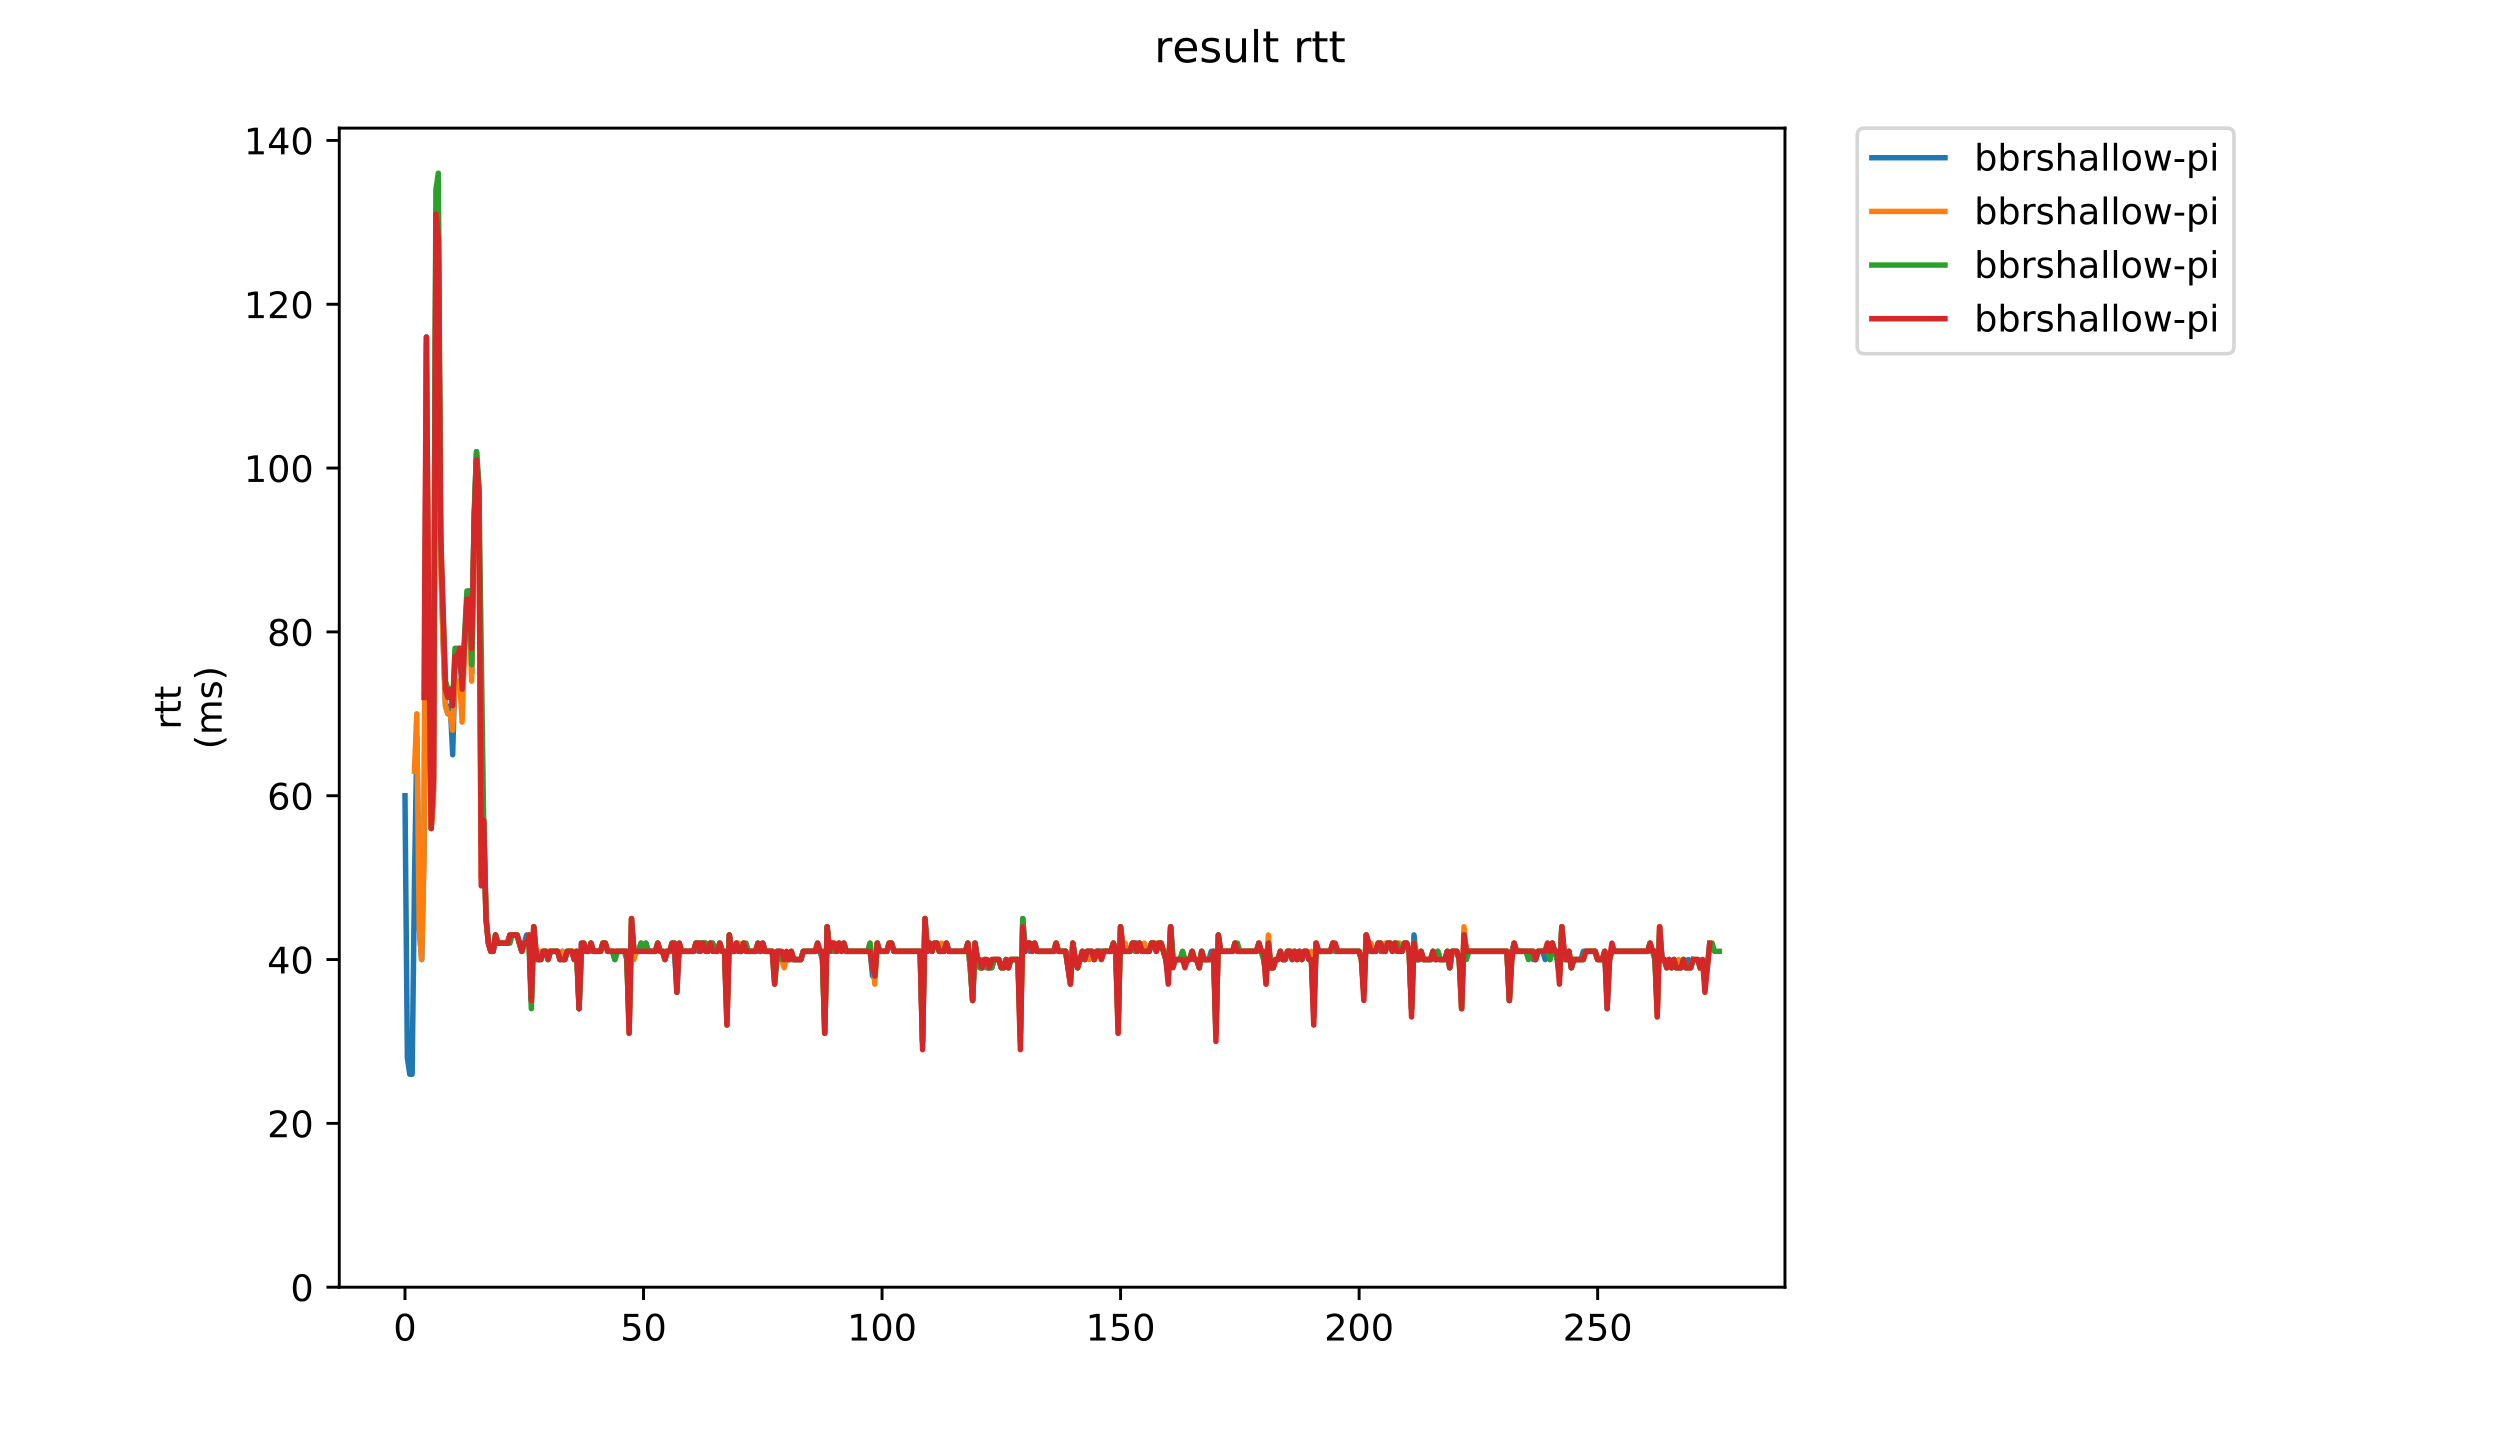 <?xml version="1.0" encoding="utf-8" standalone="no"?>
<!DOCTYPE svg PUBLIC "-//W3C//DTD SVG 1.1//EN"
  "http://www.w3.org/Graphics/SVG/1.1/DTD/svg11.dtd">
<!-- Created with matplotlib (https://matplotlib.org/) -->
<svg height="396pt" version="1.1" viewBox="0 0 684 396" width="684pt" xmlns="http://www.w3.org/2000/svg" xmlns:xlink="http://www.w3.org/1999/xlink">
 <defs>
  <style type="text/css">
*{stroke-linecap:butt;stroke-linejoin:round;}
  </style>
 </defs>
 <g id="figure_1">
  <g id="patch_1">
   <path d="M 0 396 
L 684 396 
L 684 0 
L 0 0 
z
" style="fill:#ffffff;"/>
  </g>
  <g id="axes_1">
   <g id="patch_2">
    <path d="M 92.824 352.174 
L 488.365 352.174 
L 488.365 35.062 
L 92.824 35.062 
z
" style="fill:#ffffff;"/>
   </g>
   <g id="matplotlib.axis_1">
    <g id="xtick_1">
     <g id="line2d_1">
      <defs>
       <path d="M 0 0 
L 0 3.5 
" id="me4e206b8cd" style="stroke:#000000;stroke-width:0.8;"/>
      </defs>
      <g>
       <use style="stroke:#000000;stroke-width:0.8;" x="110.803" xlink:href="#me4e206b8cd" y="352.174"/>
      </g>
     </g>
     <g id="text_1">
      <!-- 0 -->
      <defs>
       <path d="M 31.781 66.406 
Q 24.172 66.406 20.328 58.906 
Q 16.5 51.422 16.5 36.375 
Q 16.5 21.391 20.328 13.891 
Q 24.172 6.391 31.781 6.391 
Q 39.453 6.391 43.281 13.891 
Q 47.125 21.391 47.125 36.375 
Q 47.125 51.422 43.281 58.906 
Q 39.453 66.406 31.781 66.406 
z
M 31.781 74.219 
Q 44.047 74.219 50.516 64.516 
Q 56.984 54.828 56.984 36.375 
Q 56.984 17.969 50.516 8.266 
Q 44.047 -1.422 31.781 -1.422 
Q 19.531 -1.422 13.062 8.266 
Q 6.594 17.969 6.594 36.375 
Q 6.594 54.828 13.062 64.516 
Q 19.531 74.219 31.781 74.219 
z
" id="DejaVuSans-48"/>
      </defs>
      <g transform="translate(107.622 366.773)scale(0.1 -0.1)">
       <use xlink:href="#DejaVuSans-48"/>
      </g>
     </g>
    </g>
    <g id="xtick_2">
     <g id="line2d_2">
      <g>
       <use style="stroke:#000000;stroke-width:0.8;" x="176.066" xlink:href="#me4e206b8cd" y="352.174"/>
      </g>
     </g>
     <g id="text_2">
      <!-- 50 -->
      <defs>
       <path d="M 10.797 72.906 
L 49.516 72.906 
L 49.516 64.594 
L 19.828 64.594 
L 19.828 46.734 
Q 21.969 47.469 24.109 47.828 
Q 26.266 48.188 28.422 48.188 
Q 40.625 48.188 47.75 41.5 
Q 54.891 34.812 54.891 23.391 
Q 54.891 11.625 47.562 5.094 
Q 40.234 -1.422 26.906 -1.422 
Q 22.312 -1.422 17.547 -0.641 
Q 12.797 0.141 7.719 1.703 
L 7.719 11.625 
Q 12.109 9.234 16.797 8.062 
Q 21.484 6.891 26.703 6.891 
Q 35.156 6.891 40.078 11.328 
Q 45.016 15.766 45.016 23.391 
Q 45.016 31 40.078 35.438 
Q 35.156 39.891 26.703 39.891 
Q 22.75 39.891 18.812 39.016 
Q 14.891 38.141 10.797 36.281 
z
" id="DejaVuSans-53"/>
      </defs>
      <g transform="translate(169.704 366.773)scale(0.1 -0.1)">
       <use xlink:href="#DejaVuSans-53"/>
       <use x="63.623" xlink:href="#DejaVuSans-48"/>
      </g>
     </g>
    </g>
    <g id="xtick_3">
     <g id="line2d_3">
      <g>
       <use style="stroke:#000000;stroke-width:0.8;" x="241.33" xlink:href="#me4e206b8cd" y="352.174"/>
      </g>
     </g>
     <g id="text_3">
      <!-- 100 -->
      <defs>
       <path d="M 12.406 8.297 
L 28.516 8.297 
L 28.516 63.922 
L 10.984 60.406 
L 10.984 69.391 
L 28.422 72.906 
L 38.281 72.906 
L 38.281 8.297 
L 54.391 8.297 
L 54.391 0 
L 12.406 0 
z
" id="DejaVuSans-49"/>
      </defs>
      <g transform="translate(231.786 366.773)scale(0.1 -0.1)">
       <use xlink:href="#DejaVuSans-49"/>
       <use x="63.623" xlink:href="#DejaVuSans-48"/>
       <use x="127.246" xlink:href="#DejaVuSans-48"/>
      </g>
     </g>
    </g>
    <g id="xtick_4">
     <g id="line2d_4">
      <g>
       <use style="stroke:#000000;stroke-width:0.8;" x="306.593" xlink:href="#me4e206b8cd" y="352.174"/>
      </g>
     </g>
     <g id="text_4">
      <!-- 150 -->
      <g transform="translate(297.05 366.773)scale(0.1 -0.1)">
       <use xlink:href="#DejaVuSans-49"/>
       <use x="63.623" xlink:href="#DejaVuSans-53"/>
       <use x="127.246" xlink:href="#DejaVuSans-48"/>
      </g>
     </g>
    </g>
    <g id="xtick_5">
     <g id="line2d_5">
      <g>
       <use style="stroke:#000000;stroke-width:0.8;" x="371.857" xlink:href="#me4e206b8cd" y="352.174"/>
      </g>
     </g>
     <g id="text_5">
      <!-- 200 -->
      <defs>
       <path d="M 19.188 8.297 
L 53.609 8.297 
L 53.609 0 
L 7.328 0 
L 7.328 8.297 
Q 12.938 14.109 22.625 23.891 
Q 32.328 33.688 34.812 36.531 
Q 39.547 41.844 41.422 45.531 
Q 43.312 49.219 43.312 52.781 
Q 43.312 58.594 39.234 62.25 
Q 35.156 65.922 28.609 65.922 
Q 23.969 65.922 18.812 64.312 
Q 13.672 62.703 7.812 59.422 
L 7.812 69.391 
Q 13.766 71.781 18.938 73 
Q 24.125 74.219 28.422 74.219 
Q 39.75 74.219 46.484 68.547 
Q 53.219 62.891 53.219 53.422 
Q 53.219 48.922 51.531 44.891 
Q 49.859 40.875 45.406 35.406 
Q 44.188 33.984 37.641 27.219 
Q 31.109 20.453 19.188 8.297 
z
" id="DejaVuSans-50"/>
      </defs>
      <g transform="translate(362.313 366.773)scale(0.1 -0.1)">
       <use xlink:href="#DejaVuSans-50"/>
       <use x="63.623" xlink:href="#DejaVuSans-48"/>
       <use x="127.246" xlink:href="#DejaVuSans-48"/>
      </g>
     </g>
    </g>
    <g id="xtick_6">
     <g id="line2d_6">
      <g>
       <use style="stroke:#000000;stroke-width:0.8;" x="437.12" xlink:href="#me4e206b8cd" y="352.174"/>
      </g>
     </g>
     <g id="text_6">
      <!-- 250 -->
      <g transform="translate(427.576 366.773)scale(0.1 -0.1)">
       <use xlink:href="#DejaVuSans-50"/>
       <use x="63.623" xlink:href="#DejaVuSans-53"/>
       <use x="127.246" xlink:href="#DejaVuSans-48"/>
      </g>
     </g>
    </g>
   </g>
   <g id="matplotlib.axis_2">
    <g id="ytick_1">
     <g id="line2d_7">
      <defs>
       <path d="M 0 0 
L -3.5 0 
" id="m0de2f768b2" style="stroke:#000000;stroke-width:0.8;"/>
      </defs>
      <g>
       <use style="stroke:#000000;stroke-width:0.8;" x="92.824" xlink:href="#m0de2f768b2" y="352.174"/>
      </g>
     </g>
     <g id="text_7">
      <!-- 0 -->
      <g transform="translate(79.461 355.973)scale(0.1 -0.1)">
       <use xlink:href="#DejaVuSans-48"/>
      </g>
     </g>
    </g>
    <g id="ytick_2">
     <g id="line2d_8">
      <g>
       <use style="stroke:#000000;stroke-width:0.8;" x="92.824" xlink:href="#m0de2f768b2" y="307.353"/>
      </g>
     </g>
     <g id="text_8">
      <!-- 20 -->
      <g transform="translate(73.099 311.152)scale(0.1 -0.1)">
       <use xlink:href="#DejaVuSans-50"/>
       <use x="63.623" xlink:href="#DejaVuSans-48"/>
      </g>
     </g>
    </g>
    <g id="ytick_3">
     <g id="line2d_9">
      <g>
       <use style="stroke:#000000;stroke-width:0.8;" x="92.824" xlink:href="#m0de2f768b2" y="262.531"/>
      </g>
     </g>
     <g id="text_9">
      <!-- 40 -->
      <defs>
       <path d="M 37.797 64.312 
L 12.891 25.391 
L 37.797 25.391 
z
M 35.203 72.906 
L 47.609 72.906 
L 47.609 25.391 
L 58.016 25.391 
L 58.016 17.188 
L 47.609 17.188 
L 47.609 0 
L 37.797 0 
L 37.797 17.188 
L 4.891 17.188 
L 4.891 26.703 
z
" id="DejaVuSans-52"/>
      </defs>
      <g transform="translate(73.099 266.331)scale(0.1 -0.1)">
       <use xlink:href="#DejaVuSans-52"/>
       <use x="63.623" xlink:href="#DejaVuSans-48"/>
      </g>
     </g>
    </g>
    <g id="ytick_4">
     <g id="line2d_10">
      <g>
       <use style="stroke:#000000;stroke-width:0.8;" x="92.824" xlink:href="#m0de2f768b2" y="217.71"/>
      </g>
     </g>
     <g id="text_10">
      <!-- 60 -->
      <defs>
       <path d="M 33.016 40.375 
Q 26.375 40.375 22.484 35.828 
Q 18.609 31.297 18.609 23.391 
Q 18.609 15.531 22.484 10.953 
Q 26.375 6.391 33.016 6.391 
Q 39.656 6.391 43.531 10.953 
Q 47.406 15.531 47.406 23.391 
Q 47.406 31.297 43.531 35.828 
Q 39.656 40.375 33.016 40.375 
z
M 52.594 71.297 
L 52.594 62.312 
Q 48.875 64.062 45.094 64.984 
Q 41.312 65.922 37.594 65.922 
Q 27.828 65.922 22.672 59.328 
Q 17.531 52.734 16.797 39.406 
Q 19.672 43.656 24.016 45.922 
Q 28.375 48.188 33.594 48.188 
Q 44.578 48.188 50.953 41.516 
Q 57.328 34.859 57.328 23.391 
Q 57.328 12.156 50.688 5.359 
Q 44.047 -1.422 33.016 -1.422 
Q 20.359 -1.422 13.672 8.266 
Q 6.984 17.969 6.984 36.375 
Q 6.984 53.656 15.188 63.938 
Q 23.391 74.219 37.203 74.219 
Q 40.922 74.219 44.703 73.484 
Q 48.484 72.75 52.594 71.297 
z
" id="DejaVuSans-54"/>
      </defs>
      <g transform="translate(73.099 221.509)scale(0.1 -0.1)">
       <use xlink:href="#DejaVuSans-54"/>
       <use x="63.623" xlink:href="#DejaVuSans-48"/>
      </g>
     </g>
    </g>
    <g id="ytick_5">
     <g id="line2d_11">
      <g>
       <use style="stroke:#000000;stroke-width:0.8;" x="92.824" xlink:href="#m0de2f768b2" y="172.888"/>
      </g>
     </g>
     <g id="text_11">
      <!-- 80 -->
      <defs>
       <path d="M 31.781 34.625 
Q 24.75 34.625 20.719 30.859 
Q 16.703 27.094 16.703 20.516 
Q 16.703 13.922 20.719 10.156 
Q 24.75 6.391 31.781 6.391 
Q 38.812 6.391 42.859 10.172 
Q 46.922 13.969 46.922 20.516 
Q 46.922 27.094 42.891 30.859 
Q 38.875 34.625 31.781 34.625 
z
M 21.922 38.812 
Q 15.578 40.375 12.031 44.719 
Q 8.5 49.078 8.5 55.328 
Q 8.5 64.062 14.719 69.141 
Q 20.953 74.219 31.781 74.219 
Q 42.672 74.219 48.875 69.141 
Q 55.078 64.062 55.078 55.328 
Q 55.078 49.078 51.531 44.719 
Q 48 40.375 41.703 38.812 
Q 48.828 37.156 52.797 32.312 
Q 56.781 27.484 56.781 20.516 
Q 56.781 9.906 50.312 4.234 
Q 43.844 -1.422 31.781 -1.422 
Q 19.734 -1.422 13.25 4.234 
Q 6.781 9.906 6.781 20.516 
Q 6.781 27.484 10.781 32.312 
Q 14.797 37.156 21.922 38.812 
z
M 18.312 54.391 
Q 18.312 48.734 21.844 45.562 
Q 25.391 42.391 31.781 42.391 
Q 38.141 42.391 41.719 45.562 
Q 45.312 48.734 45.312 54.391 
Q 45.312 60.062 41.719 63.234 
Q 38.141 66.406 31.781 66.406 
Q 25.391 66.406 21.844 63.234 
Q 18.312 60.062 18.312 54.391 
z
" id="DejaVuSans-56"/>
      </defs>
      <g transform="translate(73.099 176.688)scale(0.1 -0.1)">
       <use xlink:href="#DejaVuSans-56"/>
       <use x="63.623" xlink:href="#DejaVuSans-48"/>
      </g>
     </g>
    </g>
    <g id="ytick_6">
     <g id="line2d_12">
      <g>
       <use style="stroke:#000000;stroke-width:0.8;" x="92.824" xlink:href="#m0de2f768b2" y="128.067"/>
      </g>
     </g>
     <g id="text_12">
      <!-- 100 -->
      <g transform="translate(66.736 131.866)scale(0.1 -0.1)">
       <use xlink:href="#DejaVuSans-49"/>
       <use x="63.623" xlink:href="#DejaVuSans-48"/>
       <use x="127.246" xlink:href="#DejaVuSans-48"/>
      </g>
     </g>
    </g>
    <g id="ytick_7">
     <g id="line2d_13">
      <g>
       <use style="stroke:#000000;stroke-width:0.8;" x="92.824" xlink:href="#m0de2f768b2" y="83.246"/>
      </g>
     </g>
     <g id="text_13">
      <!-- 120 -->
      <g transform="translate(66.736 87.045)scale(0.1 -0.1)">
       <use xlink:href="#DejaVuSans-49"/>
       <use x="63.623" xlink:href="#DejaVuSans-50"/>
       <use x="127.246" xlink:href="#DejaVuSans-48"/>
      </g>
     </g>
    </g>
    <g id="ytick_8">
     <g id="line2d_14">
      <g>
       <use style="stroke:#000000;stroke-width:0.8;" x="92.824" xlink:href="#m0de2f768b2" y="38.424"/>
      </g>
     </g>
     <g id="text_14">
      <!-- 140 -->
      <g transform="translate(66.736 42.223)scale(0.1 -0.1)">
       <use xlink:href="#DejaVuSans-49"/>
       <use x="63.623" xlink:href="#DejaVuSans-52"/>
       <use x="127.246" xlink:href="#DejaVuSans-48"/>
      </g>
     </g>
    </g>
    <g id="text_15">
     <!-- rtt -->
     <defs>
      <path d="M 41.109 46.297 
Q 39.594 47.172 37.812 47.578 
Q 36.031 48 33.891 48 
Q 26.266 48 22.188 43.047 
Q 18.109 38.094 18.109 28.812 
L 18.109 0 
L 9.078 0 
L 9.078 54.688 
L 18.109 54.688 
L 18.109 46.188 
Q 20.953 51.172 25.484 53.578 
Q 30.031 56 36.531 56 
Q 37.453 56 38.578 55.875 
Q 39.703 55.766 41.062 55.516 
z
" id="DejaVuSans-114"/>
      <path d="M 18.312 70.219 
L 18.312 54.688 
L 36.812 54.688 
L 36.812 47.703 
L 18.312 47.703 
L 18.312 18.016 
Q 18.312 11.328 20.141 9.422 
Q 21.969 7.516 27.594 7.516 
L 36.812 7.516 
L 36.812 0 
L 27.594 0 
Q 17.188 0 13.234 3.875 
Q 9.281 7.766 9.281 18.016 
L 9.281 47.703 
L 2.688 47.703 
L 2.688 54.688 
L 9.281 54.688 
L 9.281 70.219 
z
" id="DejaVuSans-116"/>
     </defs>
     <g transform="translate(49.459 199.594)rotate(-90)scale(0.1 -0.1)">
      <use xlink:href="#DejaVuSans-114"/>
      <use x="41.113" xlink:href="#DejaVuSans-116"/>
      <use x="80.322" xlink:href="#DejaVuSans-116"/>
     </g>
     <!-- (ms) -->
     <defs>
      <path d="M 31 75.875 
Q 24.469 64.656 21.281 53.656 
Q 18.109 42.672 18.109 31.391 
Q 18.109 20.125 21.312 9.062 
Q 24.516 -2 31 -13.188 
L 23.188 -13.188 
Q 15.875 -1.703 12.234 9.375 
Q 8.594 20.453 8.594 31.391 
Q 8.594 42.281 12.203 53.312 
Q 15.828 64.359 23.188 75.875 
z
" id="DejaVuSans-40"/>
      <path d="M 52 44.188 
Q 55.375 50.25 60.062 53.125 
Q 64.75 56 71.094 56 
Q 79.641 56 84.281 50.016 
Q 88.922 44.047 88.922 33.016 
L 88.922 0 
L 79.891 0 
L 79.891 32.719 
Q 79.891 40.578 77.094 44.375 
Q 74.312 48.188 68.609 48.188 
Q 61.625 48.188 57.562 43.547 
Q 53.516 38.922 53.516 30.906 
L 53.516 0 
L 44.484 0 
L 44.484 32.719 
Q 44.484 40.625 41.703 44.406 
Q 38.922 48.188 33.109 48.188 
Q 26.219 48.188 22.156 43.531 
Q 18.109 38.875 18.109 30.906 
L 18.109 0 
L 9.078 0 
L 9.078 54.688 
L 18.109 54.688 
L 18.109 46.188 
Q 21.188 51.219 25.484 53.609 
Q 29.781 56 35.688 56 
Q 41.656 56 45.828 52.969 
Q 50 49.953 52 44.188 
z
" id="DejaVuSans-109"/>
      <path d="M 44.281 53.078 
L 44.281 44.578 
Q 40.484 46.531 36.375 47.5 
Q 32.281 48.484 27.875 48.484 
Q 21.188 48.484 17.844 46.438 
Q 14.5 44.391 14.5 40.281 
Q 14.5 37.156 16.891 35.375 
Q 19.281 33.594 26.516 31.984 
L 29.594 31.297 
Q 39.156 29.25 43.188 25.516 
Q 47.219 21.781 47.219 15.094 
Q 47.219 7.469 41.188 3.016 
Q 35.156 -1.422 24.609 -1.422 
Q 20.219 -1.422 15.453 -0.562 
Q 10.688 0.297 5.422 2 
L 5.422 11.281 
Q 10.406 8.688 15.234 7.391 
Q 20.062 6.109 24.812 6.109 
Q 31.156 6.109 34.562 8.281 
Q 37.984 10.453 37.984 14.406 
Q 37.984 18.062 35.516 20.016 
Q 33.062 21.969 24.703 23.781 
L 21.578 24.516 
Q 13.234 26.266 9.516 29.906 
Q 5.812 33.547 5.812 39.891 
Q 5.812 47.609 11.281 51.797 
Q 16.75 56 26.812 56 
Q 31.781 56 36.172 55.266 
Q 40.578 54.547 44.281 53.078 
z
" id="DejaVuSans-115"/>
      <path d="M 8.016 75.875 
L 15.828 75.875 
Q 23.141 64.359 26.781 53.312 
Q 30.422 42.281 30.422 31.391 
Q 30.422 20.453 26.781 9.375 
Q 23.141 -1.703 15.828 -13.188 
L 8.016 -13.188 
Q 14.5 -2 17.703 9.062 
Q 20.906 20.125 20.906 31.391 
Q 20.906 42.672 17.703 53.656 
Q 14.5 64.656 8.016 75.875 
z
" id="DejaVuSans-41"/>
     </defs>
     <g transform="translate(60.657 204.995)rotate(-90)scale(0.1 -0.1)">
      <use xlink:href="#DejaVuSans-40"/>
      <use x="39.014" xlink:href="#DejaVuSans-109"/>
      <use x="136.426" xlink:href="#DejaVuSans-115"/>
      <use x="188.525" xlink:href="#DejaVuSans-41"/>
     </g>
    </g>
   </g>
   <g id="line2d_15">
    <path clip-path="url(#pbb7c2aef65)" d="M 110.803 217.71 
L 111.456 289.424 
L 112.108 293.906 
L 112.761 293.906 
L 113.414 240.121 
L 114.066 202.022 
L 114.719 253.567 
L 115.371 262.531 
L 116.024 231.156 
L 116.677 92.21 
L 117.329 188.576 
L 117.982 226.674 
L 118.635 215.469 
L 119.287 63.076 
L 119.94 69.799 
L 120.593 152.719 
L 121.245 175.129 
L 121.898 193.058 
L 122.55 195.299 
L 123.203 193.058 
L 123.856 206.504 
L 124.508 181.853 
L 125.161 181.853 
L 125.814 179.612 
L 126.466 188.576 
L 127.772 163.924 
L 128.424 161.683 
L 129.077 184.094 
L 129.729 141.513 
L 130.382 123.585 
L 131.035 134.79 
L 131.687 231.156 
L 132.34 224.433 
L 132.993 251.326 
L 133.645 258.049 
L 134.298 260.29 
L 134.951 260.29 
L 135.603 255.808 
L 136.256 258.049 
L 138.866 258.049 
L 139.519 255.808 
L 141.477 255.808 
L 142.782 260.29 
L 144.087 255.808 
L 144.74 255.808 
L 145.393 273.737 
L 146.045 253.567 
L 146.698 262.531 
L 148.003 262.531 
L 148.656 260.29 
L 149.308 260.29 
L 149.961 262.531 
L 150.614 260.29 
L 152.572 260.29 
L 153.224 262.531 
L 153.877 260.29 
L 154.53 262.531 
L 155.182 260.29 
L 156.487 260.29 
L 157.14 262.531 
L 157.793 260.29 
L 158.445 275.978 
L 159.098 258.049 
L 159.751 260.29 
L 161.056 260.29 
L 161.709 258.049 
L 162.361 260.29 
L 164.319 260.29 
L 164.972 258.049 
L 165.624 258.049 
L 166.277 260.29 
L 167.582 260.29 
L 168.235 262.531 
L 168.887 260.29 
L 171.498 260.29 
L 172.151 280.46 
L 172.803 253.567 
L 173.456 260.29 
L 174.761 260.29 
L 175.414 258.049 
L 176.066 260.29 
L 176.719 258.049 
L 177.372 260.29 
L 179.33 260.29 
L 179.982 258.049 
L 180.635 260.29 
L 181.288 260.29 
L 181.94 262.531 
L 182.593 260.29 
L 183.245 260.29 
L 183.898 258.049 
L 184.551 260.29 
L 185.203 271.496 
L 185.856 258.049 
L 186.509 260.29 
L 189.772 260.29 
L 190.424 258.049 
L 191.077 260.29 
L 191.73 258.049 
L 193.035 258.049 
L 193.688 260.29 
L 194.34 258.049 
L 194.993 258.049 
L 195.645 260.29 
L 196.298 260.29 
L 196.951 258.049 
L 197.603 260.29 
L 198.256 260.29 
L 198.909 278.219 
L 199.561 255.808 
L 200.214 260.29 
L 200.867 260.29 
L 201.519 258.049 
L 202.172 260.29 
L 202.824 260.29 
L 203.477 258.049 
L 204.13 260.29 
L 206.74 260.29 
L 207.393 258.049 
L 208.046 260.29 
L 208.698 258.049 
L 209.351 260.29 
L 211.309 260.29 
L 211.961 267.013 
L 212.614 260.29 
L 213.267 260.29 
L 213.919 262.531 
L 219.14 262.531 
L 219.793 260.29 
L 223.056 260.29 
L 223.709 258.049 
L 225.014 262.531 
L 225.667 280.46 
L 226.319 253.567 
L 226.972 260.29 
L 227.625 258.049 
L 228.277 260.29 
L 228.93 260.29 
L 229.582 258.049 
L 230.235 260.29 
L 230.888 258.049 
L 231.54 260.29 
L 238.067 260.29 
L 238.719 267.013 
L 239.372 267.013 
L 240.025 258.049 
L 240.677 260.29 
L 242.635 260.29 
L 243.288 258.049 
L 243.94 258.049 
L 244.593 260.29 
L 251.772 260.29 
L 252.425 284.942 
L 253.077 251.326 
L 253.73 260.29 
L 254.383 258.049 
L 255.035 260.29 
L 255.688 258.049 
L 256.34 258.049 
L 256.993 260.29 
L 258.298 260.29 
L 258.951 258.049 
L 259.604 260.29 
L 264.172 260.29 
L 264.825 258.049 
L 265.477 264.772 
L 266.13 273.737 
L 266.783 258.049 
L 267.435 262.531 
L 268.088 264.772 
L 268.741 264.772 
L 269.393 262.531 
L 270.046 264.772 
L 271.351 264.772 
L 272.004 262.531 
L 273.309 262.531 
L 273.962 264.772 
L 274.614 264.772 
L 275.267 262.531 
L 275.919 264.772 
L 276.572 262.531 
L 278.53 262.531 
L 279.183 282.701 
L 279.835 251.326 
L 280.488 260.29 
L 281.141 258.049 
L 281.793 260.29 
L 282.446 260.29 
L 283.098 258.049 
L 283.751 260.29 
L 288.32 260.29 
L 288.972 258.049 
L 289.625 260.29 
L 291.583 260.29 
L 292.235 264.772 
L 292.888 267.013 
L 293.541 258.049 
L 294.193 262.531 
L 294.846 264.772 
L 296.151 260.29 
L 296.804 262.531 
L 297.456 260.29 
L 298.762 260.29 
L 299.414 262.531 
L 300.067 260.29 
L 303.983 260.29 
L 304.635 258.049 
L 305.288 260.29 
L 305.941 280.46 
L 306.593 253.567 
L 307.246 260.29 
L 309.204 260.29 
L 309.856 258.049 
L 311.814 258.049 
L 312.467 260.29 
L 314.425 260.29 
L 315.078 258.049 
L 315.73 258.049 
L 316.383 260.29 
L 317.035 258.049 
L 317.688 258.049 
L 318.993 262.531 
L 319.646 267.013 
L 320.299 253.567 
L 320.951 262.531 
L 325.52 262.531 
L 326.172 260.29 
L 326.825 262.531 
L 327.478 262.531 
L 328.13 264.772 
L 328.783 260.29 
L 329.435 262.531 
L 330.741 262.531 
L 331.393 260.29 
L 332.046 260.29 
L 332.699 282.701 
L 333.351 255.808 
L 334.004 260.29 
L 337.267 260.29 
L 337.92 258.049 
L 338.572 260.29 
L 343.793 260.29 
L 344.446 258.049 
L 346.404 264.772 
L 347.057 258.049 
L 347.709 264.772 
L 348.362 264.772 
L 349.014 262.531 
L 349.667 262.531 
L 350.32 260.29 
L 350.972 262.531 
L 351.625 262.531 
L 352.278 260.29 
L 352.93 260.29 
L 353.583 262.531 
L 354.236 260.29 
L 354.888 262.531 
L 355.541 260.29 
L 356.193 262.531 
L 356.846 260.29 
L 357.499 260.29 
L 358.151 262.531 
L 358.804 262.531 
L 359.457 278.219 
L 360.109 258.049 
L 360.762 260.29 
L 364.025 260.29 
L 364.678 258.049 
L 365.33 260.29 
L 371.857 260.29 
L 372.509 262.531 
L 373.162 271.496 
L 373.815 255.808 
L 375.12 260.29 
L 376.425 260.29 
L 377.078 258.049 
L 377.73 260.29 
L 379.036 260.29 
L 379.688 258.049 
L 380.341 258.049 
L 380.994 260.29 
L 381.646 258.049 
L 382.299 260.29 
L 383.604 260.29 
L 384.257 258.049 
L 384.909 258.049 
L 385.562 260.29 
L 386.215 275.978 
L 386.867 255.808 
L 387.52 262.531 
L 388.173 262.531 
L 388.825 260.29 
L 389.478 262.531 
L 391.436 262.531 
L 392.088 260.29 
L 392.741 262.531 
L 393.394 260.29 
L 394.046 262.531 
L 395.352 262.531 
L 396.004 260.29 
L 396.657 264.772 
L 397.309 260.29 
L 398.615 260.29 
L 399.267 262.531 
L 399.92 273.737 
L 400.573 255.808 
L 401.225 260.29 
L 412.32 260.29 
L 412.973 273.737 
L 413.625 260.29 
L 414.278 258.049 
L 414.931 260.29 
L 418.846 260.29 
L 419.499 262.531 
L 420.152 262.531 
L 420.804 260.29 
L 422.11 260.29 
L 422.762 262.531 
L 423.415 260.29 
L 424.067 262.531 
L 424.72 258.049 
L 425.373 260.29 
L 426.025 260.29 
L 426.678 267.013 
L 427.331 253.567 
L 427.983 262.531 
L 428.636 262.531 
L 429.288 260.29 
L 429.941 264.772 
L 430.594 262.531 
L 432.552 262.531 
L 433.204 260.29 
L 436.467 260.29 
L 437.12 262.531 
L 438.425 262.531 
L 439.078 260.29 
L 439.731 275.978 
L 440.383 262.531 
L 441.036 260.29 
L 450.825 260.29 
L 451.478 258.049 
L 452.131 260.29 
L 452.783 260.29 
L 453.436 275.978 
L 454.089 253.567 
L 454.741 262.531 
L 455.394 262.531 
L 456.046 264.772 
L 456.699 262.531 
L 457.352 264.772 
L 458.004 262.531 
L 458.657 264.772 
L 459.962 264.772 
L 460.615 262.531 
L 461.268 264.772 
L 461.92 262.531 
L 462.573 264.772 
L 463.225 262.531 
L 463.225 262.531 
" style="fill:none;stroke:#1f77b4;stroke-linecap:square;stroke-width:1.5;"/>
   </g>
   <g id="line2d_16">
    <path clip-path="url(#pbb7c2aef65)" d="M 113.381 210.987 
L 114.034 195.299 
L 114.686 253.567 
L 115.339 262.531 
L 115.992 235.638 
L 116.644 94.451 
L 117.297 170.647 
L 117.949 226.674 
L 118.602 219.951 
L 119.255 65.317 
L 119.907 56.353 
L 120.56 152.719 
L 121.213 175.129 
L 121.865 193.058 
L 122.518 195.299 
L 123.17 195.299 
L 123.823 199.781 
L 124.476 186.335 
L 125.781 186.335 
L 126.434 197.54 
L 127.086 177.371 
L 127.739 166.165 
L 128.392 163.924 
L 129.044 186.335 
L 129.697 143.754 
L 130.349 125.826 
L 131.002 134.79 
L 131.655 240.121 
L 132.307 224.433 
L 132.96 251.326 
L 133.613 258.049 
L 134.265 260.29 
L 134.918 260.29 
L 135.571 255.808 
L 136.223 258.049 
L 138.834 258.049 
L 139.486 255.808 
L 141.444 255.808 
L 142.749 260.29 
L 143.402 258.049 
L 144.055 258.049 
L 144.707 255.808 
L 145.36 273.737 
L 146.013 253.567 
L 146.665 260.29 
L 147.318 262.531 
L 147.971 260.29 
L 152.539 260.29 
L 153.192 262.531 
L 153.844 260.29 
L 154.497 262.531 
L 155.15 260.29 
L 157.76 260.29 
L 158.413 273.737 
L 159.065 260.29 
L 159.718 258.049 
L 160.371 260.29 
L 161.023 260.29 
L 161.676 258.049 
L 162.329 260.29 
L 164.286 260.29 
L 164.939 258.049 
L 165.592 258.049 
L 166.244 260.29 
L 171.465 260.29 
L 172.118 282.701 
L 172.771 251.326 
L 173.423 262.531 
L 174.076 260.29 
L 174.729 260.29 
L 175.381 258.049 
L 176.034 260.29 
L 179.297 260.29 
L 179.95 258.049 
L 180.602 260.29 
L 181.255 260.29 
L 181.908 262.531 
L 182.56 260.29 
L 183.865 260.29 
L 184.518 258.049 
L 185.171 267.013 
L 185.823 260.29 
L 189.739 260.29 
L 190.392 258.049 
L 193.002 258.049 
L 193.655 260.29 
L 194.308 258.049 
L 194.96 260.29 
L 196.265 260.29 
L 196.918 258.049 
L 197.571 260.29 
L 198.223 260.29 
L 198.876 280.46 
L 199.529 255.808 
L 200.181 260.29 
L 201.487 260.29 
L 202.139 258.049 
L 202.792 260.29 
L 203.444 258.049 
L 204.097 260.29 
L 211.276 260.29 
L 211.929 264.772 
L 213.234 260.29 
L 214.539 264.772 
L 215.192 262.531 
L 215.845 262.531 
L 216.497 260.29 
L 217.15 262.531 
L 219.108 262.531 
L 219.76 260.29 
L 223.023 260.29 
L 223.676 258.049 
L 224.329 260.29 
L 224.981 260.29 
L 225.634 282.701 
L 226.287 253.567 
L 226.939 260.29 
L 227.592 258.049 
L 228.245 258.049 
L 228.897 260.29 
L 229.55 258.049 
L 230.202 260.29 
L 230.855 258.049 
L 231.508 260.29 
L 237.381 260.29 
L 238.034 258.049 
L 238.687 262.531 
L 239.339 269.255 
L 239.992 258.049 
L 240.645 260.29 
L 242.603 260.29 
L 243.255 258.049 
L 243.908 258.049 
L 244.56 260.29 
L 251.739 260.29 
L 252.392 284.942 
L 253.045 251.326 
L 253.697 260.29 
L 254.35 258.049 
L 255.003 260.29 
L 255.655 258.049 
L 256.308 258.049 
L 256.96 260.29 
L 257.613 258.049 
L 258.266 260.29 
L 258.918 258.049 
L 259.571 260.29 
L 264.139 260.29 
L 264.792 258.049 
L 265.445 264.772 
L 266.097 273.737 
L 266.75 258.049 
L 267.403 262.531 
L 268.055 264.772 
L 268.708 264.772 
L 269.361 262.531 
L 270.013 262.531 
L 270.666 264.772 
L 271.318 262.531 
L 273.276 262.531 
L 273.929 264.772 
L 274.582 264.772 
L 275.234 262.531 
L 275.887 264.772 
L 276.539 262.531 
L 278.497 262.531 
L 279.15 284.942 
L 279.803 253.567 
L 280.455 260.29 
L 281.108 258.049 
L 281.761 258.049 
L 282.413 260.29 
L 283.066 258.049 
L 283.718 260.29 
L 288.287 260.29 
L 288.94 258.049 
L 289.592 260.29 
L 291.55 260.29 
L 292.855 269.255 
L 293.508 258.049 
L 294.161 262.531 
L 294.813 264.772 
L 296.119 260.29 
L 296.771 262.531 
L 297.424 260.29 
L 298.076 262.531 
L 298.729 260.29 
L 299.382 262.531 
L 300.034 260.29 
L 300.687 260.29 
L 301.34 262.531 
L 301.992 260.29 
L 303.95 260.29 
L 304.603 258.049 
L 305.255 260.29 
L 305.908 282.701 
L 306.561 253.567 
L 307.213 258.049 
L 307.866 258.049 
L 308.519 260.29 
L 309.171 260.29 
L 309.824 258.049 
L 310.476 258.049 
L 311.129 260.29 
L 311.782 258.049 
L 312.434 260.29 
L 313.087 258.049 
L 313.74 260.29 
L 314.392 260.29 
L 315.045 258.049 
L 317.655 258.049 
L 318.308 260.29 
L 318.961 260.29 
L 319.613 267.013 
L 320.266 253.567 
L 320.919 262.531 
L 322.877 262.531 
L 323.529 260.29 
L 324.182 262.531 
L 325.487 262.531 
L 326.14 260.29 
L 326.792 262.531 
L 327.445 262.531 
L 328.098 264.772 
L 328.75 260.29 
L 329.403 262.531 
L 331.361 262.531 
L 332.013 260.29 
L 332.666 280.46 
L 333.319 258.049 
L 333.971 260.29 
L 337.234 260.29 
L 337.887 258.049 
L 338.54 260.29 
L 343.761 260.29 
L 344.413 258.049 
L 345.066 260.29 
L 345.719 260.29 
L 346.371 269.255 
L 347.024 255.808 
L 347.677 264.772 
L 348.329 264.772 
L 348.982 262.531 
L 349.634 262.531 
L 350.287 260.29 
L 350.94 262.531 
L 351.592 262.531 
L 352.245 260.29 
L 354.203 260.29 
L 354.856 262.531 
L 355.508 260.29 
L 356.161 262.531 
L 356.813 260.29 
L 357.466 260.29 
L 358.119 262.531 
L 358.771 260.29 
L 359.424 275.978 
L 360.077 258.049 
L 360.729 260.29 
L 363.992 260.29 
L 364.645 258.049 
L 365.298 260.29 
L 371.824 260.29 
L 372.477 262.531 
L 373.129 271.496 
L 373.782 255.808 
L 374.435 258.049 
L 375.087 258.049 
L 375.74 260.29 
L 376.392 260.29 
L 377.045 258.049 
L 377.698 258.049 
L 378.35 260.29 
L 379.003 258.049 
L 380.308 258.049 
L 380.961 260.29 
L 381.614 258.049 
L 382.919 258.049 
L 383.571 260.29 
L 384.224 258.049 
L 384.877 258.049 
L 385.529 260.29 
L 386.182 275.978 
L 386.835 258.049 
L 388.14 262.531 
L 388.793 260.29 
L 389.445 262.531 
L 391.403 262.531 
L 392.056 260.29 
L 392.708 262.531 
L 393.361 260.29 
L 394.014 262.531 
L 395.319 262.531 
L 395.972 260.29 
L 396.624 264.772 
L 397.277 260.29 
L 398.582 260.29 
L 399.235 262.531 
L 399.887 275.978 
L 400.54 253.567 
L 401.193 260.29 
L 412.287 260.29 
L 412.94 273.737 
L 413.593 262.531 
L 414.245 258.049 
L 414.898 260.29 
L 419.466 260.29 
L 420.119 262.531 
L 420.772 260.29 
L 422.73 260.29 
L 423.382 258.049 
L 424.035 260.29 
L 424.687 258.049 
L 425.34 260.29 
L 425.993 260.29 
L 426.645 267.013 
L 427.298 253.567 
L 427.951 260.29 
L 428.603 262.531 
L 429.256 260.29 
L 429.908 264.772 
L 430.561 262.531 
L 433.172 262.531 
L 433.824 260.29 
L 436.435 260.29 
L 437.087 262.531 
L 438.393 262.531 
L 439.045 260.29 
L 439.698 271.496 
L 440.351 262.531 
L 441.003 260.29 
L 450.793 260.29 
L 451.445 258.049 
L 452.098 260.29 
L 452.751 260.29 
L 453.403 278.219 
L 454.056 253.567 
L 454.709 262.531 
L 455.361 262.531 
L 456.014 264.772 
L 456.666 262.531 
L 457.319 264.772 
L 457.972 262.531 
L 458.624 264.772 
L 459.277 262.531 
L 459.93 264.772 
L 460.582 262.531 
L 461.235 264.772 
L 462.54 264.772 
L 463.193 262.531 
L 464.498 262.531 
L 465.151 264.772 
L 465.151 264.772 
" style="fill:none;stroke:#ff7f0e;stroke-linecap:square;stroke-width:1.5;"/>
   </g>
   <g id="line2d_17">
    <path clip-path="url(#pbb7c2aef65)" d="M 118.616 186.335 
L 119.269 51.871 
L 119.922 47.388 
L 120.574 148.237 
L 121.88 186.335 
L 122.532 188.576 
L 123.185 188.576 
L 123.837 193.058 
L 124.49 177.371 
L 125.795 177.371 
L 126.448 186.335 
L 127.753 161.683 
L 128.406 161.683 
L 129.059 181.853 
L 129.711 141.513 
L 130.364 123.585 
L 131.016 132.549 
L 132.322 224.433 
L 132.974 251.326 
L 133.627 258.049 
L 134.28 260.29 
L 134.932 260.29 
L 135.585 255.808 
L 136.238 258.049 
L 139.501 258.049 
L 140.153 255.808 
L 141.459 255.808 
L 142.764 260.29 
L 143.416 258.049 
L 144.722 258.049 
L 145.374 275.978 
L 146.027 253.567 
L 146.68 262.531 
L 147.985 262.531 
L 148.638 260.29 
L 149.29 260.29 
L 149.943 262.531 
L 150.595 260.29 
L 152.553 260.29 
L 153.206 262.531 
L 154.511 262.531 
L 155.164 260.29 
L 156.469 260.29 
L 157.122 262.531 
L 157.774 260.29 
L 158.427 275.978 
L 159.08 260.29 
L 159.732 258.049 
L 160.385 260.29 
L 161.038 260.29 
L 161.69 258.049 
L 162.343 260.29 
L 164.301 260.29 
L 164.953 258.049 
L 165.606 258.049 
L 166.259 260.29 
L 167.564 260.29 
L 168.217 262.531 
L 168.869 260.29 
L 170.827 260.29 
L 171.48 262.531 
L 172.132 280.46 
L 172.785 251.326 
L 173.438 260.29 
L 174.743 260.29 
L 175.396 258.049 
L 176.048 260.29 
L 176.701 258.049 
L 177.353 260.29 
L 179.311 260.29 
L 179.964 258.049 
L 180.617 260.29 
L 183.227 260.29 
L 183.88 258.049 
L 184.532 258.049 
L 185.185 269.255 
L 185.838 258.049 
L 186.49 260.29 
L 189.754 260.29 
L 190.406 258.049 
L 193.017 258.049 
L 193.669 260.29 
L 194.322 258.049 
L 194.975 258.049 
L 195.627 260.29 
L 196.28 260.29 
L 196.932 258.049 
L 197.585 260.29 
L 198.238 260.29 
L 198.89 278.219 
L 199.543 255.808 
L 200.196 260.29 
L 200.848 260.29 
L 201.501 258.049 
L 202.154 260.29 
L 202.806 260.29 
L 203.459 258.049 
L 204.111 258.049 
L 204.764 260.29 
L 206.722 260.29 
L 207.375 258.049 
L 208.027 260.29 
L 208.68 258.049 
L 209.333 260.29 
L 211.29 260.29 
L 211.943 269.255 
L 212.596 262.531 
L 213.248 260.29 
L 213.901 262.531 
L 215.859 262.531 
L 216.512 260.29 
L 217.164 262.531 
L 219.122 262.531 
L 219.775 260.29 
L 224.996 260.29 
L 225.648 282.701 
L 226.301 253.567 
L 226.954 260.29 
L 228.912 260.29 
L 229.564 258.049 
L 230.217 260.29 
L 230.869 258.049 
L 231.522 260.29 
L 237.396 260.29 
L 238.048 258.049 
L 238.701 264.772 
L 239.354 267.013 
L 240.006 258.049 
L 240.659 260.29 
L 242.617 260.29 
L 243.27 258.049 
L 243.922 258.049 
L 244.575 260.29 
L 251.754 260.29 
L 252.406 284.942 
L 253.059 251.326 
L 253.712 260.29 
L 254.364 258.049 
L 255.017 260.29 
L 255.67 258.049 
L 256.322 258.049 
L 256.975 260.29 
L 258.28 260.29 
L 258.933 258.049 
L 259.585 260.29 
L 264.154 260.29 
L 264.806 258.049 
L 265.459 264.772 
L 266.112 273.737 
L 266.764 258.049 
L 267.417 262.531 
L 268.07 264.772 
L 268.722 264.772 
L 269.375 262.531 
L 270.027 264.772 
L 271.333 264.772 
L 271.985 262.531 
L 273.291 262.531 
L 273.943 264.772 
L 274.596 264.772 
L 275.249 262.531 
L 275.901 264.772 
L 276.554 262.531 
L 278.512 262.531 
L 279.164 282.701 
L 279.817 251.326 
L 280.47 260.29 
L 281.122 258.049 
L 281.775 258.049 
L 282.428 260.29 
L 283.08 258.049 
L 283.733 260.29 
L 288.301 260.29 
L 288.954 258.049 
L 289.607 260.29 
L 291.564 260.29 
L 292.87 269.255 
L 293.522 258.049 
L 294.175 262.531 
L 294.828 264.772 
L 296.133 260.29 
L 296.785 262.531 
L 297.438 260.29 
L 298.743 260.29 
L 299.396 262.531 
L 300.049 260.29 
L 303.964 260.29 
L 304.617 258.049 
L 305.27 260.29 
L 305.922 280.46 
L 306.575 253.567 
L 307.228 260.29 
L 309.186 260.29 
L 309.838 258.049 
L 310.491 260.29 
L 311.143 260.29 
L 311.796 258.049 
L 312.449 260.29 
L 314.407 260.29 
L 315.059 258.049 
L 315.712 258.049 
L 316.365 260.29 
L 317.017 258.049 
L 317.67 258.049 
L 319.628 264.772 
L 320.28 253.567 
L 320.933 262.531 
L 322.891 262.531 
L 323.543 260.29 
L 324.196 262.531 
L 325.501 262.531 
L 326.154 260.29 
L 326.807 262.531 
L 327.459 262.531 
L 328.112 264.772 
L 328.765 260.29 
L 329.417 262.531 
L 331.375 262.531 
L 332.028 260.29 
L 332.68 282.701 
L 333.333 255.808 
L 333.986 260.29 
L 337.249 260.29 
L 337.901 258.049 
L 338.554 258.049 
L 339.207 260.29 
L 343.775 260.29 
L 344.428 258.049 
L 345.733 262.531 
L 346.386 267.013 
L 347.038 258.049 
L 347.691 264.772 
L 348.344 264.772 
L 348.996 262.531 
L 349.649 262.531 
L 350.301 260.29 
L 350.954 262.531 
L 351.607 262.531 
L 352.259 260.29 
L 352.912 260.29 
L 353.565 262.531 
L 354.217 260.29 
L 354.87 262.531 
L 355.523 260.29 
L 356.175 262.531 
L 356.828 260.29 
L 357.48 260.29 
L 358.133 262.531 
L 358.786 262.531 
L 359.438 275.978 
L 360.091 258.049 
L 360.744 260.29 
L 364.007 260.29 
L 364.659 258.049 
L 365.312 260.29 
L 371.838 260.29 
L 372.491 262.531 
L 373.144 271.496 
L 373.796 255.808 
L 374.449 260.29 
L 376.407 260.29 
L 377.059 258.049 
L 377.712 258.049 
L 378.365 260.29 
L 379.017 260.29 
L 379.67 258.049 
L 380.323 258.049 
L 380.975 260.29 
L 381.628 258.049 
L 382.281 258.049 
L 382.933 260.29 
L 383.586 260.29 
L 384.238 258.049 
L 384.891 258.049 
L 385.544 260.29 
L 386.196 275.978 
L 386.849 258.049 
L 387.502 262.531 
L 388.154 262.531 
L 388.807 260.29 
L 389.46 262.531 
L 391.417 262.531 
L 392.07 260.29 
L 392.723 262.531 
L 393.375 260.29 
L 394.028 262.531 
L 395.333 262.531 
L 395.986 260.29 
L 396.639 264.772 
L 397.291 260.29 
L 398.596 260.29 
L 399.249 262.531 
L 399.902 275.978 
L 400.554 255.808 
L 401.207 262.531 
L 401.86 260.29 
L 412.302 260.29 
L 412.954 273.737 
L 413.607 262.531 
L 414.26 258.049 
L 414.912 260.29 
L 417.523 260.29 
L 418.175 262.531 
L 418.828 260.29 
L 419.481 260.29 
L 420.133 262.531 
L 420.786 260.29 
L 423.397 260.29 
L 424.049 262.531 
L 424.702 258.049 
L 426.007 262.531 
L 426.66 267.013 
L 427.312 253.567 
L 427.965 262.531 
L 428.618 262.531 
L 429.27 260.29 
L 429.923 264.772 
L 430.575 262.531 
L 433.186 262.531 
L 433.839 260.29 
L 436.449 260.29 
L 437.102 262.531 
L 438.407 262.531 
L 439.06 260.29 
L 439.712 271.496 
L 440.365 262.531 
L 441.018 260.29 
L 450.807 260.29 
L 451.46 258.049 
L 452.765 262.531 
L 453.418 275.978 
L 454.07 255.808 
L 454.723 262.531 
L 455.376 262.531 
L 456.028 264.772 
L 456.681 262.531 
L 457.333 264.772 
L 457.986 262.531 
L 458.639 264.772 
L 459.944 264.772 
L 460.597 262.531 
L 461.249 264.772 
L 462.555 264.772 
L 463.207 262.531 
L 464.512 262.531 
L 465.165 264.772 
L 465.818 262.531 
L 466.47 269.255 
L 467.123 264.772 
L 467.776 258.049 
L 468.428 258.049 
L 469.081 260.29 
L 470.386 260.29 
L 470.386 260.29 
" style="fill:none;stroke:#2ca02c;stroke-linecap:square;stroke-width:1.5;"/>
   </g>
   <g id="line2d_18">
    <path clip-path="url(#pbb7c2aef65)" d="M 116.006 190.817 
L 116.658 92.21 
L 117.311 175.129 
L 117.964 226.674 
L 118.616 213.228 
L 119.269 58.594 
L 119.922 65.317 
L 120.574 145.996 
L 121.88 188.576 
L 122.532 190.817 
L 123.185 188.576 
L 123.837 193.058 
L 124.49 179.612 
L 125.143 179.612 
L 125.795 177.371 
L 126.448 188.576 
L 127.753 163.924 
L 128.406 163.924 
L 129.059 177.371 
L 129.711 143.754 
L 130.364 125.826 
L 131.016 134.79 
L 131.669 242.362 
L 132.322 224.433 
L 132.974 251.326 
L 133.627 258.049 
L 134.28 260.29 
L 134.932 260.29 
L 135.585 255.808 
L 136.238 258.049 
L 138.848 258.049 
L 139.501 255.808 
L 141.459 255.808 
L 142.764 260.29 
L 143.416 258.049 
L 144.069 258.049 
L 144.722 255.808 
L 145.374 273.737 
L 146.027 253.567 
L 146.68 260.29 
L 147.332 262.531 
L 147.985 262.531 
L 148.638 260.29 
L 149.29 260.29 
L 149.943 262.531 
L 150.595 260.29 
L 152.553 260.29 
L 153.206 262.531 
L 154.511 262.531 
L 155.164 260.29 
L 156.469 260.29 
L 157.122 262.531 
L 157.774 260.29 
L 158.427 275.978 
L 159.08 258.049 
L 159.732 258.049 
L 160.385 260.29 
L 161.038 260.29 
L 161.69 258.049 
L 162.343 260.29 
L 164.301 260.29 
L 164.953 258.049 
L 165.606 258.049 
L 166.259 260.29 
L 171.48 260.29 
L 172.132 282.701 
L 172.785 251.326 
L 173.438 260.29 
L 179.311 260.29 
L 179.964 258.049 
L 180.617 260.29 
L 181.269 260.29 
L 181.922 262.531 
L 182.575 260.29 
L 183.227 260.29 
L 183.88 258.049 
L 184.532 258.049 
L 185.185 271.496 
L 185.838 258.049 
L 186.49 260.29 
L 189.754 260.29 
L 190.406 258.049 
L 191.059 258.049 
L 191.711 260.29 
L 192.364 258.049 
L 193.017 260.29 
L 193.669 260.29 
L 194.322 258.049 
L 194.975 260.29 
L 196.28 260.29 
L 196.932 258.049 
L 197.585 260.29 
L 198.238 260.29 
L 198.89 280.46 
L 199.543 255.808 
L 200.196 260.29 
L 200.848 260.29 
L 201.501 258.049 
L 202.154 260.29 
L 202.806 260.29 
L 203.459 258.049 
L 204.111 260.29 
L 206.722 260.29 
L 207.375 258.049 
L 208.027 260.29 
L 208.68 258.049 
L 209.333 260.29 
L 211.29 260.29 
L 211.943 269.255 
L 212.596 260.29 
L 213.901 260.29 
L 214.554 262.531 
L 215.206 260.29 
L 215.859 262.531 
L 216.512 260.29 
L 217.164 262.531 
L 219.122 262.531 
L 219.775 260.29 
L 223.038 260.29 
L 223.69 258.049 
L 224.343 260.29 
L 224.996 260.29 
L 225.648 282.701 
L 226.301 253.567 
L 226.954 260.29 
L 227.606 258.049 
L 228.259 258.049 
L 228.912 260.29 
L 229.564 258.049 
L 230.217 260.29 
L 230.869 258.049 
L 231.522 260.29 
L 238.048 260.29 
L 238.701 264.772 
L 239.354 267.013 
L 240.006 258.049 
L 240.659 260.29 
L 242.617 260.29 
L 243.27 258.049 
L 243.922 258.049 
L 244.575 260.29 
L 251.754 260.29 
L 252.406 287.183 
L 253.059 251.326 
L 253.712 260.29 
L 254.364 258.049 
L 255.017 260.29 
L 255.67 258.049 
L 256.322 258.049 
L 256.975 260.29 
L 258.28 260.29 
L 258.933 258.049 
L 259.585 260.29 
L 264.154 260.29 
L 264.806 258.049 
L 265.459 262.531 
L 266.112 273.737 
L 266.764 258.049 
L 267.417 262.531 
L 268.07 262.531 
L 268.722 264.772 
L 269.375 262.531 
L 270.027 262.531 
L 270.68 264.772 
L 271.333 262.531 
L 273.291 262.531 
L 273.943 264.772 
L 274.596 264.772 
L 275.249 262.531 
L 275.901 264.772 
L 276.554 262.531 
L 278.512 262.531 
L 279.164 287.183 
L 279.817 253.567 
L 280.47 260.29 
L 281.122 258.049 
L 281.775 258.049 
L 282.428 260.29 
L 283.08 258.049 
L 283.733 260.29 
L 288.301 260.29 
L 288.954 258.049 
L 289.607 260.29 
L 291.564 260.29 
L 292.87 269.255 
L 293.522 258.049 
L 294.175 262.531 
L 294.828 264.772 
L 296.133 260.29 
L 296.785 262.531 
L 297.438 260.29 
L 298.743 260.29 
L 299.396 262.531 
L 300.049 260.29 
L 300.701 260.29 
L 301.354 262.531 
L 302.007 260.29 
L 303.964 260.29 
L 304.617 258.049 
L 305.27 260.29 
L 305.922 282.701 
L 306.575 253.567 
L 307.228 260.29 
L 309.186 260.29 
L 309.838 258.049 
L 310.491 258.049 
L 311.143 260.29 
L 311.796 258.049 
L 312.449 260.29 
L 314.407 260.29 
L 315.059 258.049 
L 315.712 258.049 
L 316.365 260.29 
L 317.017 258.049 
L 317.67 258.049 
L 318.975 262.531 
L 319.628 269.255 
L 320.28 253.567 
L 320.933 264.772 
L 321.586 262.531 
L 323.543 262.531 
L 324.196 264.772 
L 324.849 262.531 
L 325.501 262.531 
L 326.154 260.29 
L 326.807 262.531 
L 327.459 262.531 
L 328.112 264.772 
L 328.765 260.29 
L 329.417 262.531 
L 331.375 262.531 
L 332.028 260.29 
L 332.68 284.942 
L 333.333 255.808 
L 333.986 260.29 
L 337.249 260.29 
L 337.901 258.049 
L 338.554 260.29 
L 343.775 260.29 
L 344.428 258.049 
L 345.08 260.29 
L 345.733 260.29 
L 346.386 269.255 
L 347.038 258.049 
L 347.691 264.772 
L 348.344 264.772 
L 348.996 262.531 
L 349.649 262.531 
L 350.301 260.29 
L 350.954 262.531 
L 351.607 262.531 
L 352.259 260.29 
L 352.912 260.29 
L 353.565 262.531 
L 354.217 260.29 
L 354.87 262.531 
L 355.523 260.29 
L 356.175 262.531 
L 356.828 260.29 
L 357.48 260.29 
L 358.133 262.531 
L 358.786 262.531 
L 359.438 280.46 
L 360.091 258.049 
L 360.744 260.29 
L 364.007 260.29 
L 364.659 258.049 
L 365.312 258.049 
L 365.965 260.29 
L 371.838 260.29 
L 372.491 262.531 
L 373.144 273.737 
L 373.796 255.808 
L 375.102 260.29 
L 376.407 260.29 
L 377.059 258.049 
L 377.712 258.049 
L 378.365 260.29 
L 379.017 260.29 
L 379.67 258.049 
L 380.323 258.049 
L 380.975 260.29 
L 381.628 258.049 
L 382.281 260.29 
L 383.586 260.29 
L 384.238 258.049 
L 384.891 258.049 
L 385.544 260.29 
L 386.196 278.219 
L 386.849 258.049 
L 387.502 262.531 
L 388.154 262.531 
L 388.807 260.29 
L 389.46 262.531 
L 391.417 262.531 
L 392.07 260.29 
L 392.723 262.531 
L 395.333 262.531 
L 395.986 260.29 
L 396.639 264.772 
L 397.291 260.29 
L 398.596 260.29 
L 399.249 262.531 
L 399.902 275.978 
L 400.554 255.808 
L 401.207 260.29 
L 412.302 260.29 
L 412.954 273.737 
L 413.607 262.531 
L 414.26 258.049 
L 414.912 260.29 
L 419.481 260.29 
L 420.133 262.531 
L 420.786 260.29 
L 422.744 260.29 
L 423.397 258.049 
L 424.049 260.29 
L 424.702 258.049 
L 425.354 260.29 
L 426.007 260.29 
L 426.66 269.255 
L 427.312 253.567 
L 427.965 260.29 
L 428.618 262.531 
L 429.27 260.29 
L 429.923 264.772 
L 430.575 262.531 
L 433.186 262.531 
L 433.839 260.29 
L 436.449 260.29 
L 437.102 262.531 
L 438.407 262.531 
L 439.06 260.29 
L 439.712 275.978 
L 440.365 262.531 
L 441.018 258.049 
L 441.67 260.29 
L 450.807 260.29 
L 451.46 258.049 
L 452.112 260.29 
L 452.765 260.29 
L 453.418 278.219 
L 454.07 253.567 
L 454.723 262.531 
L 455.376 262.531 
L 456.028 264.772 
L 456.681 262.531 
L 457.333 264.772 
L 457.986 262.531 
L 458.639 264.772 
L 459.944 264.772 
L 460.597 262.531 
L 461.249 264.772 
L 462.555 264.772 
L 463.207 262.531 
L 464.512 262.531 
L 465.165 264.772 
L 465.818 262.531 
L 466.47 271.496 
L 467.776 258.049 
L 467.776 258.049 
" style="fill:none;stroke:#d62728;stroke-linecap:square;stroke-width:1.5;"/>
   </g>
   <g id="patch_3">
    <path d="M 92.824 352.174 
L 92.824 35.062 
" style="fill:none;stroke:#000000;stroke-linecap:square;stroke-linejoin:miter;stroke-width:0.8;"/>
   </g>
   <g id="patch_4">
    <path d="M 488.365 352.174 
L 488.365 35.062 
" style="fill:none;stroke:#000000;stroke-linecap:square;stroke-linejoin:miter;stroke-width:0.8;"/>
   </g>
   <g id="patch_5">
    <path d="M 92.824 352.174 
L 488.365 352.174 
" style="fill:none;stroke:#000000;stroke-linecap:square;stroke-linejoin:miter;stroke-width:0.8;"/>
   </g>
   <g id="patch_6">
    <path d="M 92.824 35.062 
L 488.365 35.062 
" style="fill:none;stroke:#000000;stroke-linecap:square;stroke-linejoin:miter;stroke-width:0.8;"/>
   </g>
   <g id="legend_1">
    <g id="patch_7">
     <path d="M 510.142 96.775 
L 609.213 96.775 
Q 611.213 96.775 611.213 94.775 
L 611.213 37.062 
Q 611.213 35.062 609.213 35.062 
L 510.142 35.062 
Q 508.142 35.062 508.142 37.062 
L 508.142 94.775 
Q 508.142 96.775 510.142 96.775 
z
" style="fill:#ffffff;opacity:0.8;stroke:#cccccc;stroke-linejoin:miter;"/>
    </g>
    <g id="line2d_19">
     <path d="M 512.142 43.161 
L 532.142 43.161 
" style="fill:none;stroke:#1f77b4;stroke-linecap:square;stroke-width:1.5;"/>
    </g>
    <g id="line2d_20"/>
    <g id="text_16">
     <!-- bbrshallow-pi -->
     <defs>
      <path d="M 48.688 27.297 
Q 48.688 37.203 44.609 42.844 
Q 40.531 48.484 33.406 48.484 
Q 26.266 48.484 22.188 42.844 
Q 18.109 37.203 18.109 27.297 
Q 18.109 17.391 22.188 11.75 
Q 26.266 6.109 33.406 6.109 
Q 40.531 6.109 44.609 11.75 
Q 48.688 17.391 48.688 27.297 
z
M 18.109 46.391 
Q 20.953 51.266 25.266 53.625 
Q 29.594 56 35.594 56 
Q 45.562 56 51.781 48.094 
Q 58.016 40.188 58.016 27.297 
Q 58.016 14.406 51.781 6.484 
Q 45.562 -1.422 35.594 -1.422 
Q 29.594 -1.422 25.266 0.953 
Q 20.953 3.328 18.109 8.203 
L 18.109 0 
L 9.078 0 
L 9.078 75.984 
L 18.109 75.984 
z
" id="DejaVuSans-98"/>
      <path d="M 54.891 33.016 
L 54.891 0 
L 45.906 0 
L 45.906 32.719 
Q 45.906 40.484 42.875 44.328 
Q 39.844 48.188 33.797 48.188 
Q 26.516 48.188 22.312 43.547 
Q 18.109 38.922 18.109 30.906 
L 18.109 0 
L 9.078 0 
L 9.078 75.984 
L 18.109 75.984 
L 18.109 46.188 
Q 21.344 51.125 25.703 53.562 
Q 30.078 56 35.797 56 
Q 45.219 56 50.047 50.172 
Q 54.891 44.344 54.891 33.016 
z
" id="DejaVuSans-104"/>
      <path d="M 34.281 27.484 
Q 23.391 27.484 19.188 25 
Q 14.984 22.516 14.984 16.5 
Q 14.984 11.719 18.141 8.906 
Q 21.297 6.109 26.703 6.109 
Q 34.188 6.109 38.703 11.406 
Q 43.219 16.703 43.219 25.484 
L 43.219 27.484 
z
M 52.203 31.203 
L 52.203 0 
L 43.219 0 
L 43.219 8.297 
Q 40.141 3.328 35.547 0.953 
Q 30.953 -1.422 24.312 -1.422 
Q 15.922 -1.422 10.953 3.297 
Q 6 8.016 6 15.922 
Q 6 25.141 12.172 29.828 
Q 18.359 34.516 30.609 34.516 
L 43.219 34.516 
L 43.219 35.406 
Q 43.219 41.609 39.141 45 
Q 35.062 48.391 27.688 48.391 
Q 23 48.391 18.547 47.266 
Q 14.109 46.141 10.016 43.891 
L 10.016 52.203 
Q 14.938 54.109 19.578 55.047 
Q 24.219 56 28.609 56 
Q 40.484 56 46.344 49.844 
Q 52.203 43.703 52.203 31.203 
z
" id="DejaVuSans-97"/>
      <path d="M 9.422 75.984 
L 18.406 75.984 
L 18.406 0 
L 9.422 0 
z
" id="DejaVuSans-108"/>
      <path d="M 30.609 48.391 
Q 23.391 48.391 19.188 42.75 
Q 14.984 37.109 14.984 27.297 
Q 14.984 17.484 19.156 11.844 
Q 23.344 6.203 30.609 6.203 
Q 37.797 6.203 41.984 11.859 
Q 46.188 17.531 46.188 27.297 
Q 46.188 37.016 41.984 42.703 
Q 37.797 48.391 30.609 48.391 
z
M 30.609 56 
Q 42.328 56 49.016 48.375 
Q 55.719 40.766 55.719 27.297 
Q 55.719 13.875 49.016 6.219 
Q 42.328 -1.422 30.609 -1.422 
Q 18.844 -1.422 12.172 6.219 
Q 5.516 13.875 5.516 27.297 
Q 5.516 40.766 12.172 48.375 
Q 18.844 56 30.609 56 
z
" id="DejaVuSans-111"/>
      <path d="M 4.203 54.688 
L 13.188 54.688 
L 24.422 12.016 
L 35.594 54.688 
L 46.188 54.688 
L 57.422 12.016 
L 68.609 54.688 
L 77.594 54.688 
L 63.281 0 
L 52.688 0 
L 40.922 44.828 
L 29.109 0 
L 18.5 0 
z
" id="DejaVuSans-119"/>
      <path d="M 4.891 31.391 
L 31.203 31.391 
L 31.203 23.391 
L 4.891 23.391 
z
" id="DejaVuSans-45"/>
      <path d="M 18.109 8.203 
L 18.109 -20.797 
L 9.078 -20.797 
L 9.078 54.688 
L 18.109 54.688 
L 18.109 46.391 
Q 20.953 51.266 25.266 53.625 
Q 29.594 56 35.594 56 
Q 45.562 56 51.781 48.094 
Q 58.016 40.188 58.016 27.297 
Q 58.016 14.406 51.781 6.484 
Q 45.562 -1.422 35.594 -1.422 
Q 29.594 -1.422 25.266 0.953 
Q 20.953 3.328 18.109 8.203 
z
M 48.688 27.297 
Q 48.688 37.203 44.609 42.844 
Q 40.531 48.484 33.406 48.484 
Q 26.266 48.484 22.188 42.844 
Q 18.109 37.203 18.109 27.297 
Q 18.109 17.391 22.188 11.75 
Q 26.266 6.109 33.406 6.109 
Q 40.531 6.109 44.609 11.75 
Q 48.688 17.391 48.688 27.297 
z
" id="DejaVuSans-112"/>
      <path d="M 9.422 54.688 
L 18.406 54.688 
L 18.406 0 
L 9.422 0 
z
M 9.422 75.984 
L 18.406 75.984 
L 18.406 64.594 
L 9.422 64.594 
z
" id="DejaVuSans-105"/>
     </defs>
     <g transform="translate(540.142 46.661)scale(0.1 -0.1)">
      <use xlink:href="#DejaVuSans-98"/>
      <use x="63.477" xlink:href="#DejaVuSans-98"/>
      <use x="126.953" xlink:href="#DejaVuSans-114"/>
      <use x="168.066" xlink:href="#DejaVuSans-115"/>
      <use x="220.166" xlink:href="#DejaVuSans-104"/>
      <use x="283.545" xlink:href="#DejaVuSans-97"/>
      <use x="344.824" xlink:href="#DejaVuSans-108"/>
      <use x="372.607" xlink:href="#DejaVuSans-108"/>
      <use x="400.391" xlink:href="#DejaVuSans-111"/>
      <use x="461.572" xlink:href="#DejaVuSans-119"/>
      <use x="543.359" xlink:href="#DejaVuSans-45"/>
      <use x="579.443" xlink:href="#DejaVuSans-112"/>
      <use x="642.92" xlink:href="#DejaVuSans-105"/>
     </g>
    </g>
    <g id="line2d_21">
     <path d="M 512.142 57.839 
L 532.142 57.839 
" style="fill:none;stroke:#ff7f0e;stroke-linecap:square;stroke-width:1.5;"/>
    </g>
    <g id="line2d_22"/>
    <g id="text_17">
     <!-- bbrshallow-pi -->
     <g transform="translate(540.142 61.339)scale(0.1 -0.1)">
      <use xlink:href="#DejaVuSans-98"/>
      <use x="63.477" xlink:href="#DejaVuSans-98"/>
      <use x="126.953" xlink:href="#DejaVuSans-114"/>
      <use x="168.066" xlink:href="#DejaVuSans-115"/>
      <use x="220.166" xlink:href="#DejaVuSans-104"/>
      <use x="283.545" xlink:href="#DejaVuSans-97"/>
      <use x="344.824" xlink:href="#DejaVuSans-108"/>
      <use x="372.607" xlink:href="#DejaVuSans-108"/>
      <use x="400.391" xlink:href="#DejaVuSans-111"/>
      <use x="461.572" xlink:href="#DejaVuSans-119"/>
      <use x="543.359" xlink:href="#DejaVuSans-45"/>
      <use x="579.443" xlink:href="#DejaVuSans-112"/>
      <use x="642.92" xlink:href="#DejaVuSans-105"/>
     </g>
    </g>
    <g id="line2d_23">
     <path d="M 512.142 72.517 
L 532.142 72.517 
" style="fill:none;stroke:#2ca02c;stroke-linecap:square;stroke-width:1.5;"/>
    </g>
    <g id="line2d_24"/>
    <g id="text_18">
     <!-- bbrshallow-pi -->
     <g transform="translate(540.142 76.017)scale(0.1 -0.1)">
      <use xlink:href="#DejaVuSans-98"/>
      <use x="63.477" xlink:href="#DejaVuSans-98"/>
      <use x="126.953" xlink:href="#DejaVuSans-114"/>
      <use x="168.066" xlink:href="#DejaVuSans-115"/>
      <use x="220.166" xlink:href="#DejaVuSans-104"/>
      <use x="283.545" xlink:href="#DejaVuSans-97"/>
      <use x="344.824" xlink:href="#DejaVuSans-108"/>
      <use x="372.607" xlink:href="#DejaVuSans-108"/>
      <use x="400.391" xlink:href="#DejaVuSans-111"/>
      <use x="461.572" xlink:href="#DejaVuSans-119"/>
      <use x="543.359" xlink:href="#DejaVuSans-45"/>
      <use x="579.443" xlink:href="#DejaVuSans-112"/>
      <use x="642.92" xlink:href="#DejaVuSans-105"/>
     </g>
    </g>
    <g id="line2d_25">
     <path d="M 512.142 87.195 
L 532.142 87.195 
" style="fill:none;stroke:#d62728;stroke-linecap:square;stroke-width:1.5;"/>
    </g>
    <g id="line2d_26"/>
    <g id="text_19">
     <!-- bbrshallow-pi -->
     <g transform="translate(540.142 90.695)scale(0.1 -0.1)">
      <use xlink:href="#DejaVuSans-98"/>
      <use x="63.477" xlink:href="#DejaVuSans-98"/>
      <use x="126.953" xlink:href="#DejaVuSans-114"/>
      <use x="168.066" xlink:href="#DejaVuSans-115"/>
      <use x="220.166" xlink:href="#DejaVuSans-104"/>
      <use x="283.545" xlink:href="#DejaVuSans-97"/>
      <use x="344.824" xlink:href="#DejaVuSans-108"/>
      <use x="372.607" xlink:href="#DejaVuSans-108"/>
      <use x="400.391" xlink:href="#DejaVuSans-111"/>
      <use x="461.572" xlink:href="#DejaVuSans-119"/>
      <use x="543.359" xlink:href="#DejaVuSans-45"/>
      <use x="579.443" xlink:href="#DejaVuSans-112"/>
      <use x="642.92" xlink:href="#DejaVuSans-105"/>
     </g>
    </g>
   </g>
  </g>
  <g id="text_20">
   <!-- result rtt -->
   <defs>
    <path d="M 56.203 29.594 
L 56.203 25.203 
L 14.891 25.203 
Q 15.484 15.922 20.484 11.062 
Q 25.484 6.203 34.422 6.203 
Q 39.594 6.203 44.453 7.469 
Q 49.312 8.734 54.109 11.281 
L 54.109 2.781 
Q 49.266 0.734 44.188 -0.344 
Q 39.109 -1.422 33.891 -1.422 
Q 20.797 -1.422 13.156 6.188 
Q 5.516 13.812 5.516 26.812 
Q 5.516 40.234 12.766 48.109 
Q 20.016 56 32.328 56 
Q 43.359 56 49.781 48.891 
Q 56.203 41.797 56.203 29.594 
z
M 47.219 32.234 
Q 47.125 39.594 43.094 43.984 
Q 39.062 48.391 32.422 48.391 
Q 24.906 48.391 20.391 44.141 
Q 15.875 39.891 15.188 32.172 
z
" id="DejaVuSans-101"/>
    <path d="M 8.5 21.578 
L 8.5 54.688 
L 17.484 54.688 
L 17.484 21.922 
Q 17.484 14.156 20.5 10.266 
Q 23.531 6.391 29.594 6.391 
Q 36.859 6.391 41.078 11.031 
Q 45.312 15.672 45.312 23.688 
L 45.312 54.688 
L 54.297 54.688 
L 54.297 0 
L 45.312 0 
L 45.312 8.406 
Q 42.047 3.422 37.719 1 
Q 33.406 -1.422 27.688 -1.422 
Q 18.266 -1.422 13.375 4.438 
Q 8.5 10.297 8.5 21.578 
z
M 31.109 56 
z
" id="DejaVuSans-117"/>
    <path id="DejaVuSans-32"/>
   </defs>
   <g transform="translate(315.818 17.038)scale(0.12 -0.12)">
    <use xlink:href="#DejaVuSans-114"/>
    <use x="41.082" xlink:href="#DejaVuSans-101"/>
    <use x="102.605" xlink:href="#DejaVuSans-115"/>
    <use x="154.705" xlink:href="#DejaVuSans-117"/>
    <use x="218.084" xlink:href="#DejaVuSans-108"/>
    <use x="245.867" xlink:href="#DejaVuSans-116"/>
    <use x="285.076" xlink:href="#DejaVuSans-32"/>
    <use x="316.863" xlink:href="#DejaVuSans-114"/>
    <use x="357.977" xlink:href="#DejaVuSans-116"/>
    <use x="397.186" xlink:href="#DejaVuSans-116"/>
   </g>
  </g>
 </g>
 <defs>
  <clipPath id="pbb7c2aef65">
   <rect height="317.112" width="395.541" x="92.824" y="35.062"/>
  </clipPath>
 </defs>
</svg>
